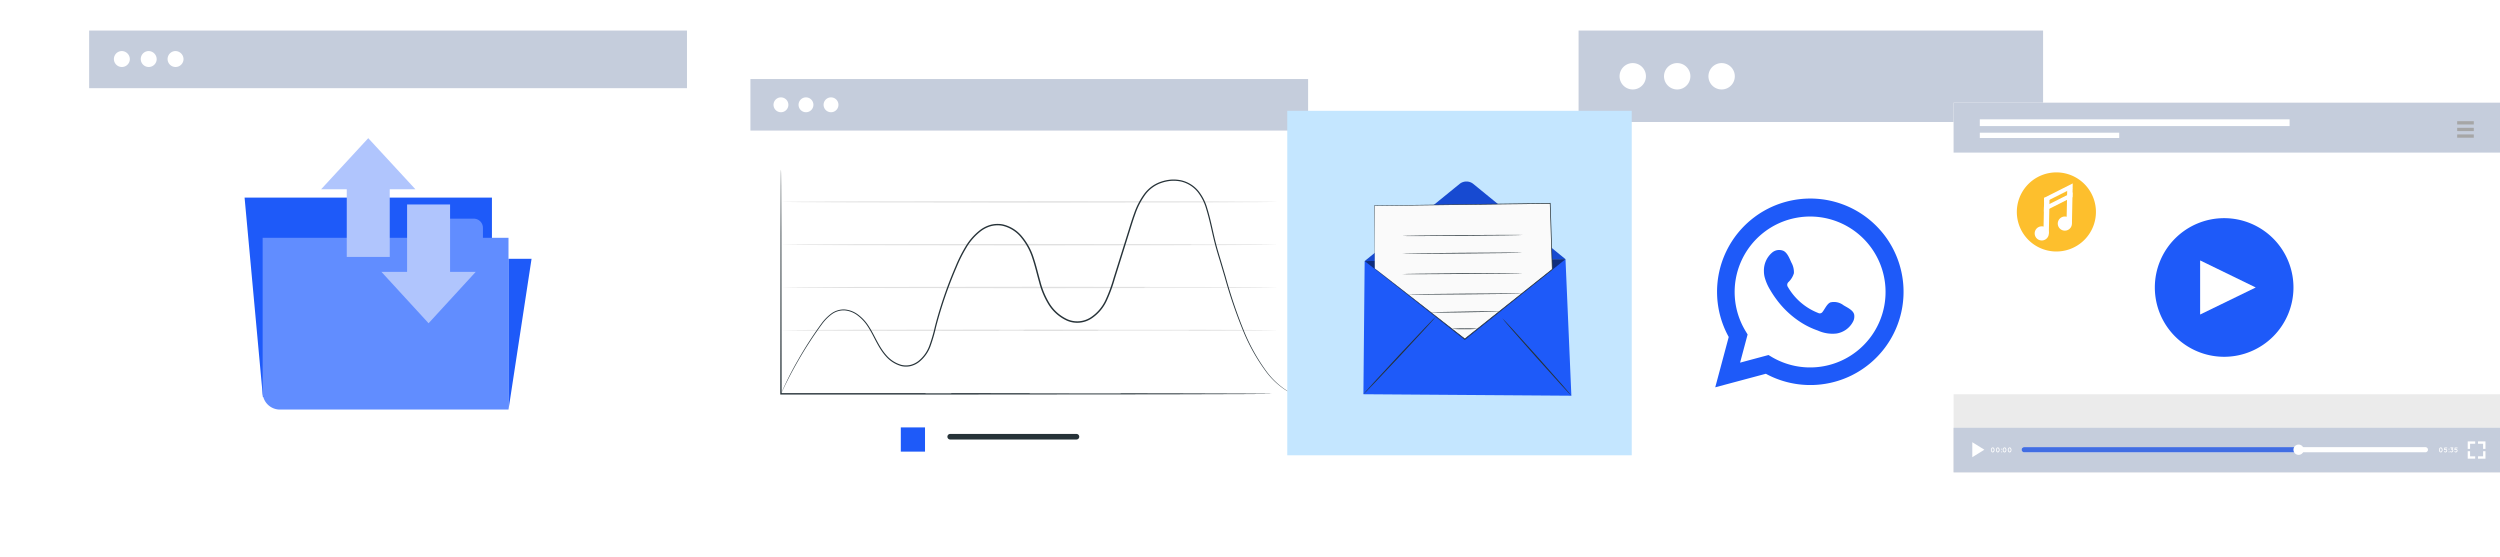 <svg xmlns="http://www.w3.org/2000/svg" xmlns:xlink="http://www.w3.org/1999/xlink" width="490.998" height="109.4" viewBox="0 0 490.998 109.4">
  <defs>
    <filter id="Trazado_831069" x="138.382" y="9.523" width="127.529" height="99.876" filterUnits="userSpaceOnUse">
      <feOffset dy="3" input="SourceAlpha"/>
      <feGaussianBlur stdDeviation="3" result="blur"/>
      <feFlood flood-opacity="0.161"/>
      <feComposite operator="in" in2="blur"/>
      <feComposite in="SourceGraphic"/>
    </filter>
    <clipPath id="clip-path">
      <rect id="Rectángulo_375638" data-name="Rectángulo 375638" width="39.389" height="32.972" fill="none"/>
    </clipPath>
    <clipPath id="clip-path-2">
      <rect id="Rectángulo_375639" data-name="Rectángulo 375639" width="25.244" height="19.913" fill="none"/>
    </clipPath>
    <filter id="Trazado_831070" x="301.032" y="0" width="109.313" height="109.313" filterUnits="userSpaceOnUse">
      <feOffset dy="3" input="SourceAlpha"/>
      <feGaussianBlur stdDeviation="3" result="blur-2"/>
      <feFlood flood-opacity="0.161"/>
      <feComposite operator="in" in2="blur-2"/>
      <feComposite in="SourceGraphic"/>
    </filter>
    <clipPath id="clip-path-3">
      <rect id="Rectángulo_383790" data-name="Rectángulo 383790" width="40.846" height="42.072" fill="none"/>
    </clipPath>
    <clipPath id="clip-path-5">
      <rect id="Rectángulo_383788" data-name="Rectángulo 383788" width="39.444" height="15.864" fill="none"/>
    </clipPath>
    <clipPath id="clip-path-6">
      <path id="Trazado_831288" data-name="Trazado 831288" d="M0,0H107.316V72.6H0Z" fill="#fff"/>
    </clipPath>
    <clipPath id="clip-path-7">
      <rect id="Rectángulo_383784" data-name="Rectángulo 383784" width="107.316" height="72.599" fill="none"/>
    </clipPath>
    <clipPath id="clip-path-8">
      <rect id="Rectángulo_383776" data-name="Rectángulo 383776" width="54.392" height="1.01" fill="#1249dc"/>
    </clipPath>
    <clipPath id="clip-path-9">
      <rect id="Rectángulo_383793" data-name="Rectángulo 383793" width="7.471" height="11.207" fill="none"/>
    </clipPath>
    <clipPath id="clip-path-10">
      <rect id="Rectángulo_383786" data-name="Rectángulo 383786" width="27.227" height="27.227" fill="#1e5af9"/>
    </clipPath>
    <filter id="Rectángulo_375629" x="8.509" y="0" width="135.414" height="102.733" filterUnits="userSpaceOnUse">
      <feOffset dy="3" input="SourceAlpha"/>
      <feGaussianBlur stdDeviation="3" result="blur-3"/>
      <feFlood flood-opacity="0.161"/>
      <feComposite operator="in" in2="blur-3"/>
      <feComposite in="SourceGraphic"/>
    </filter>
    <clipPath id="clip-path-11">
      <rect id="Rectángulo_383741" data-name="Rectángulo 383741" width="117.414" height="75.143" fill="#6e40fc"/>
    </clipPath>
    <clipPath id="clip-path-12">
      <rect id="Rectángulo_383800" data-name="Rectángulo 383800" width="56.363" height="53.302" fill="none"/>
    </clipPath>
  </defs>
  <g id="Grupo_1085038" data-name="Grupo 1085038" transform="translate(0 1.162)">
    <path id="Trazado_829292" data-name="Trazado 829292" d="M0,0H465.619V80.312H0Z" transform="translate(0 18.998)" fill="#fff"/>
    <g id="Grupo_1071698" data-name="Grupo 1071698" transform="translate(147.382 14.361)">
      <g id="Grupo_1071708" data-name="Grupo 1071708">
        <g transform="matrix(1, 0, 0, 1, -147.38, -15.52)" filter="url(#Trazado_831069)">
          <path id="Trazado_831069-2" data-name="Trazado 831069" d="M0,0H109.529V81.876H0Z" transform="translate(147.38 15.52)" fill="#fff"/>
        </g>
        <path id="Trazado_831068" data-name="Trazado 831068" d="M0,0H109.529V10.12H0Z" transform="translate(0 0.001)" fill="#c5cddc"/>
        <g id="Grupo_1071696" data-name="Grupo 1071696" transform="translate(4.537 3.602)">
          <g id="Grupo_1071709" data-name="Grupo 1071709">
            <path id="Trazado_818387" data-name="Trazado 818387" d="M11.431,8.271A1.459,1.459,0,1,1,9.973,6.813a1.459,1.459,0,0,1,1.458,1.458" transform="translate(-8.514 -6.813)" fill="#fff"/>
            <path id="Trazado_818388" data-name="Trazado 818388" d="M20.377,8.271a1.459,1.459,0,1,1-1.458-1.458,1.459,1.459,0,0,1,1.458,1.458" transform="translate(-12.542 -6.813)" fill="#fff"/>
            <path id="Trazado_818389" data-name="Trazado 818389" d="M29.322,8.271a1.459,1.459,0,1,1-1.458-1.458,1.459,1.459,0,0,1,1.458,1.458" transform="translate(-16.57 -6.813)" fill="#fff"/>
            <path id="Trazado_818391" data-name="Trazado 818391" d="M108.78,89.906c0,.079-21.8.143-48.679.143s-48.684-.064-48.684-.143,21.793-.143,48.684-.143,48.679.064,48.679.143" transform="translate(-9.821 -44.164)" fill="#e0e0e0"/>
            <path id="Trazado_818392" data-name="Trazado 818392" d="M108.78,74.616c0,.079-21.8.143-48.679.143s-48.684-.064-48.684-.143,21.793-.143,48.684-.143,48.679.064,48.679.143" transform="translate(-9.821 -37.279)" fill="#e0e0e0"/>
            <path id="Trazado_818393" data-name="Trazado 818393" d="M108.78,59.325c0,.079-21.8.143-48.679.143s-48.684-.064-48.684-.143,21.793-.143,48.684-.143,48.679.064,48.679.143" transform="translate(-9.821 -30.394)" fill="#e0e0e0"/>
            <path id="Trazado_818394" data-name="Trazado 818394" d="M108.78,44.035c0,.079-21.8.143-48.679.143s-48.684-.064-48.684-.143,21.793-.143,48.684-.143,48.679.064,48.679.143" transform="translate(-9.821 -23.509)" fill="#e0e0e0"/>
            <rect id="Rectángulo_375637" data-name="Rectángulo 375637" width="4.756" height="4.756" transform="translate(24.998 64.817)" fill="#1e5af9"/>
            <path id="Trazado_818396" data-name="Trazado 818396" d="M95.984,128.153h-24.8a.546.546,0,1,1,0-1.093h24.8a.546.546,0,0,1,0,1.093" transform="translate(-36.487 -60.959)" fill="#263238"/>
            <path id="Trazado_818397" data-name="Trazado 818397" d="M107.4,76.681s-.123.01-.362.015l-1.064.014-4.089.026-15.039.046-49.615.042-26.171-.01h-.133v-.133c.021-12.9.039-23.9.052-31.684.016-3.879.029-6.957.038-9.076.009-1.047.016-1.855.021-2.413,0-.267.008-.472.011-.621s.011-.211.011-.211.008.071.012.211.006.353.011.621c0,.558.012,1.366.021,2.413.009,2.119.021,5.2.038,9.076.013,7.783.031,18.781.052,31.684l-.133-.133,26.171-.01,49.615.042,15.039.046,4.089.027,1.064.014c.24,0,.362.015.362.015" transform="translate(-9.6 -18.459)" fill="#263238"/>
            <g id="Grupo_1071691" data-name="Grupo 1071691" transform="translate(50.227 25.25)" opacity="0.3">
              <g id="Grupo_1071690" data-name="Grupo 1071690">
                <g id="Grupo_1071689" data-name="Grupo 1071689" clip-path="url(#clip-path)">
                  <path id="Trazado_818398" data-name="Trazado 818398" d="M135.626,52.746,99.884,85.717h17.871L139.273,65.8Z" transform="translate(-99.884 -52.746)" fill="#fff"/>
                </g>
              </g>
            </g>
            <g id="Grupo_1071694" data-name="Grupo 1071694" transform="translate(29.753 38.309)" opacity="0.3">
              <g id="Grupo_1071693" data-name="Grupo 1071693">
                <g id="Grupo_1071692" data-name="Grupo 1071692" clip-path="url(#clip-path-2)">
                  <path id="Trazado_818399" data-name="Trazado 818399" d="M87.368,79.3,67.7,96.414H62.64L85.861,76.5l2.023,3.427" transform="translate(-62.639 -76.502)" fill="#fff"/>
                </g>
              </g>
            </g>
            <path id="Trazado_818400" data-name="Trazado 818400" d="M11.167,78.242a63.463,63.463,0,0,1,3.307-6.575A74.743,74.743,0,0,1,19.152,64.4a9.24,9.24,0,0,1,1.837-1.876,4.169,4.169,0,0,1,2.65-.853,5.044,5.044,0,0,1,2.754,1.073,8.533,8.533,0,0,1,2.087,2.318c1.161,1.784,1.9,3.941,3.441,5.649a6.084,6.084,0,0,0,2.885,1.842,3.8,3.8,0,0,0,1.749.021,4.214,4.214,0,0,0,1.61-.778,6.84,6.84,0,0,0,2.142-3,31.283,31.283,0,0,0,1.09-3.748,81.158,81.158,0,0,1,2.451-7.82q.728-1.974,1.582-3.955a28.115,28.115,0,0,1,1.953-3.906,11.59,11.59,0,0,1,2.962-3.345,6.137,6.137,0,0,1,2.066-.993,5.493,5.493,0,0,1,2.316-.067,6.912,6.912,0,0,1,3.889,2.484A12.361,12.361,0,0,1,60.838,51.6c.5,1.5.854,3.054,1.291,4.583a15.584,15.584,0,0,0,1.843,4.383,8.033,8.033,0,0,0,3.519,3.062,4.847,4.847,0,0,0,4.434-.361A8.125,8.125,0,0,0,74.9,59.834a29.316,29.316,0,0,0,1.582-4.3l2.69-8.564c.447-1.4.85-2.79,1.348-4.144a14.707,14.707,0,0,1,1.956-3.8,7.214,7.214,0,0,1,1.493-1.5,6.955,6.955,0,0,1,1.86-.955,8.218,8.218,0,0,1,2.021-.407,7.4,7.4,0,0,1,2.03.169A6.215,6.215,0,0,1,93.2,38.444a9.747,9.747,0,0,1,1.713,3.414c.737,2.392,1.139,4.773,1.732,7,.287,1.118.623,2.2.943,3.26l.921,3.12a95.5,95.5,0,0,0,3.664,10.814,37.273,37.273,0,0,0,4.169,7.521,15.384,15.384,0,0,0,3.846,3.808,8.991,8.991,0,0,0,1.249.66c.293.127.441.2.441.2s-.154-.054-.451-.173a8.222,8.222,0,0,1-1.27-.638,15.182,15.182,0,0,1-3.9-3.791,36.92,36.92,0,0,1-4.227-7.524A94.44,94.44,0,0,1,98.311,55.3q-.453-1.522-.929-3.116c-.323-1.059-.662-2.144-.954-3.265-.6-2.24-1.008-4.616-1.746-6.989A9.511,9.511,0,0,0,93.008,38.6a5.966,5.966,0,0,0-3.182-2.03,7.144,7.144,0,0,0-1.954-.159,8,8,0,0,0-1.954.4,6.518,6.518,0,0,0-3.227,2.373,14.453,14.453,0,0,0-1.914,3.736c-.491,1.34-.894,2.736-1.34,4.133l-2.683,8.566a29.5,29.5,0,0,1-1.6,4.346,8.4,8.4,0,0,1-3.085,3.55,5.113,5.113,0,0,1-4.688.382,8.31,8.31,0,0,1-3.65-3.169,15.833,15.833,0,0,1-1.88-4.463c-.44-1.54-.787-3.087-1.286-4.571A12.068,12.068,0,0,0,58.4,47.63a6.636,6.636,0,0,0-3.725-2.391,5.22,5.22,0,0,0-2.2.062,5.858,5.858,0,0,0-1.973.948,11.339,11.339,0,0,0-2.891,3.265,27.928,27.928,0,0,0-1.939,3.867q-.851,1.972-1.581,3.94a80.965,80.965,0,0,0-2.454,7.792,31.663,31.663,0,0,1-1.1,3.776,7.09,7.09,0,0,1-2.227,3.1,4.445,4.445,0,0,1-1.7.817,4.02,4.02,0,0,1-1.855-.026,6.293,6.293,0,0,1-2.993-1.915c-1.576-1.765-2.306-3.928-3.45-5.69A8.322,8.322,0,0,0,26.277,62.9a4.863,4.863,0,0,0-2.646-1.045,4,4,0,0,0-2.542.81,9.119,9.119,0,0,0-1.81,1.835,76.512,76.512,0,0,0-4.707,7.222c-1.183,2.052-2.014,3.694-2.568,4.811l-.619,1.277c-.139.288-.217.433-.217.433" transform="translate(-9.709 -20.021)" fill="#263238"/>
          </g>
        </g>
      </g>
    </g>
    <g id="Grupo_1071703" data-name="Grupo 1071703" transform="translate(310.032 4.838)">
      <g transform="matrix(1, 0, 0, 1, -310.03, -6)" filter="url(#Trazado_831070)">
        <path id="Trazado_831070-2" data-name="Trazado 831070" d="M0,0H91.313V91.313H0Z" transform="translate(310.03 6)" fill="#fff"/>
      </g>
      <g id="Grupo_1071702" data-name="Grupo 1071702" transform="translate(0)">
        <g id="Grupo_1071711" data-name="Grupo 1071711">
          <path id="Trazado_831287" data-name="Trazado 831287" d="M0,0H91.228V17.96H0Z" fill="#c5cddc"/>
          <path id="Trazado_818409" data-name="Trazado 818409" d="M13.859,9.534a2.589,2.589,0,1,1-2.588-2.588,2.588,2.588,0,0,1,2.588,2.588" transform="translate(-0.63 -0.554)" fill="#fff"/>
          <path id="Trazado_818410" data-name="Trazado 818410" d="M22.987,9.534A2.589,2.589,0,1,1,20.4,6.946a2.588,2.588,0,0,1,2.588,2.588" transform="translate(-1.03 -0.554)" fill="#fff"/>
          <path id="Trazado_818411" data-name="Trazado 818411" d="M32.115,9.534a2.589,2.589,0,1,1-2.588-2.588,2.588,2.588,0,0,1,2.588,2.588" transform="translate(-1.431 -0.554)" fill="#fff"/>
        </g>
      </g>
      <path id="Trazado_831268" data-name="Trazado 831268" d="M107.9,70.421l2.655-9.915a18.314,18.314,0,1,1,7.291,7.228L107.88,70.4Zm10.449-6.379.629.377a14.819,14.819,0,1,0-5.091-5.028l.377.629-1.477,5.531,5.562-1.493Z" transform="translate(-81.067 -0.327)" fill="#1e5af9"/>
      <path id="Trazado_831269" data-name="Trazado 831269" d="M129.662,50.664a3.07,3.07,0,0,0-2.624-.6c-.676.283-1.116,1.351-1.556,1.886a.653.653,0,0,1-.849.189,11.851,11.851,0,0,1-5.924-5.075.732.732,0,0,1,.094-.99,3.96,3.96,0,0,0,1.068-1.744,3.887,3.887,0,0,0-.487-2.074c-.361-.77-.754-1.87-1.524-2.294a2.14,2.14,0,0,0-2.278.33,4.62,4.62,0,0,0-1.6,3.645,4.809,4.809,0,0,0,.141,1.163,9.532,9.532,0,0,0,1.116,2.561,18.934,18.934,0,0,0,1.163,1.76,18.08,18.08,0,0,0,5.028,4.682,15.56,15.56,0,0,0,3.143,1.493,6.972,6.972,0,0,0,3.661.581,4.43,4.43,0,0,0,3.315-2.467,2.159,2.159,0,0,0,.157-1.257c-.189-.864-1.367-1.383-2.058-1.807Z" transform="translate(-77.581 3.325)" fill="#1e5af9" fill-rule="evenodd"/>
    </g>
    <g id="Grupo_1071706" data-name="Grupo 1071706" transform="translate(252.818 20.601)">
      <path id="Trazado_831272" data-name="Trazado 831272" d="M0,0H67.655V67.655H0Z" fill="#c4e6ff"/>
      <g id="Grupo_1085188" data-name="Grupo 1085188" transform="translate(14.954 13.885)">
        <g id="Grupo_1085196" data-name="Grupo 1085196" clip-path="url(#clip-path-3)">
          <path id="Trazado_831272-2" data-name="Trazado 831272" d="M.247,55.223,0,81.376l40.845.293L39.691,54.854Z" transform="translate(-0.001 -39.598)" fill="#1e5af9"/>
          <g id="Grupo_1085195" data-name="Grupo 1085195">
            <g id="Grupo_1085194" data-name="Grupo 1085194" clip-path="url(#clip-path-3)">
              <path id="Trazado_831273" data-name="Trazado 831273" d="M.883,15.625,19.52.48a2.144,2.144,0,0,1,2.708,0l18.1,14.773" transform="translate(-0.637 0)" fill="#174ad1"/>
              <path id="Trazado_831275" data-name="Trazado 831275" d="M0,110.6c-.049-.046,3.1-3.5,7.036-7.715s7.166-7.595,7.216-7.548-3.1,3.5-7.037,7.715S.05,110.642,0,110.6" transform="translate(0 -68.818)" fill="#263238"/>
              <path id="Trazado_831276" data-name="Trazado 831276" d="M111.6,111.755c-.05.045-3.133-3.327-6.884-7.53s-6.752-7.649-6.7-7.693,3.132,3.326,6.884,7.531,6.752,7.648,6.7,7.693" transform="translate(-70.752 -69.684)" fill="#263238"/>
              <g id="Grupo_1085193" data-name="Grupo 1085193" transform="translate(0.246 15.256)" opacity="0.5">
                <g id="Grupo_1085192" data-name="Grupo 1085192">
                  <g id="Grupo_1085191" data-name="Grupo 1085191" clip-path="url(#clip-path-5)">
                    <path id="Trazado_831277" data-name="Trazado 831277" d="M40.328,54.854,20.553,70.719.883,55.223" transform="translate(-0.883 -54.854)"/>
                  </g>
                </g>
              </g>
              <path id="Trazado_831278" data-name="Trazado 831278" d="M7.81,28.211,7.723,15.891l34.538-.48.416,12.962L25.488,42.038Z" transform="translate(-5.575 -11.125)" fill="#fafafa"/>
              <path id="Trazado_831279" data-name="Trazado 831279" d="M7.688,28.021s.114.082.328.246l.942.726,3.575,2.776L25.4,41.8h-.074L42.511,28.127l-.027.058c-.08-2.473-.164-5.067-.248-7.707-.057-1.777-.113-3.533-.169-5.255l.073.07L7.6,15.748l.046-.047c.018,3.873.032,6.949.041,9.061,0,1.054,0,1.866.005,2.419q0,.41,0,.625c0,.141,0,.214,0,.214s0-.069-.008-.208-.006-.349-.01-.62c-.006-.552-.016-1.362-.029-2.414-.02-2.115-.05-5.2-.087-9.077v-.046H7.6l34.538-.506h.071l0,.071c.055,1.722.112,3.478.169,5.255.085,2.64.168,5.234.247,7.706v.036l-.028.022L25.4,41.895l-.037.029L25.33,41.9,12.475,31.806l-3.549-2.8L8,28.275c-.208-.166-.311-.254-.311-.254" transform="translate(-5.453 -10.935)" fill="#263238"/>
              <path id="Trazado_831280" data-name="Trazado 831280" d="M51.086,37.691c0,.04-5.282.115-11.8.169s-11.8.064-11.8.024,5.28-.115,11.8-.169,11.8-.064,11.8-.024" transform="translate(-19.846 -27.191)" fill="#263238"/>
              <path id="Trazado_831281" data-name="Trazado 831281" d="M51.112,50.2c0,.04-5.282.115-11.8.169s-11.8.064-11.8.024,5.28-.115,11.8-.169,11.8-.064,11.8-.024" transform="translate(-19.865 -36.224)" fill="#263238"/>
              <path id="Trazado_831282" data-name="Trazado 831282" d="M51.142,64.625c0,.04-5.282.115-11.8.169s-11.8.064-11.8.024,5.28-.115,11.8-.169,11.8-.064,11.8-.024" transform="translate(-19.886 -46.634)" fill="#263238"/>
              <path id="Trazado_831283" data-name="Trazado 831283" d="M53.987,79.044c0,.04-5.039.113-11.254.164s-11.256.059-11.256.019,5.038-.113,11.255-.164S53.987,79,53.987,79.044" transform="translate(-22.723 -57.042)" fill="#263238"/>
              <path id="Trazado_831284" data-name="Trazado 831284" d="M61.207,91.713a.507.507,0,0,1-.138.016l-.4.017-1.459.036L54.4,91.87c-1.881.035-3.584.046-4.816.045l-1.46-.01-.4-.01a.512.512,0,0,1-.139-.014.5.5,0,0,1,.138-.016l.4-.017,1.459-.036,4.815-.088c1.88-.035,3.583-.046,4.815-.045l1.46.01.4.01a.5.5,0,0,1,.138.013" transform="translate(-34.353 -66.182)" fill="#263238"/>
              <path id="Trazado_831285" data-name="Trazado 831285" d="M67.537,103.825a21.874,21.874,0,0,1-2.515.078,21.944,21.944,0,0,1-2.516-.067,21.9,21.9,0,0,1,2.515-.078,21.9,21.9,0,0,1,2.515.067" transform="translate(-45.122 -74.9)" fill="#263238"/>
            </g>
          </g>
        </g>
      </g>
    </g>
    <g id="Grupo_1085185" data-name="Grupo 1085185" transform="translate(383.682 18.999)">
      <g id="Enmascarar_grupo_1059128" data-name="Enmascarar grupo 1059128" clip-path="url(#clip-path-6)">
        <path id="Trazado_831265" data-name="Trazado 831265" d="M0,0H107.316V72.6H0Z" transform="translate(0 0)" fill="#fff"/>
        <g id="Grupo_1085183" data-name="Grupo 1085183" transform="translate(0 0)">
          <g id="Grupo_1085182" data-name="Grupo 1085182" clip-path="url(#clip-path-7)">
            <path id="Trazado_831242" data-name="Trazado 831242" d="M23.587,31.857a7.768,7.768,0,1,0,6.1-6.1,7.775,7.775,0,0,0-6.1,6.1" transform="translate(-11.015 -11.911)" fill="#fdbf2d"/>
            <path id="Trazado_831243" data-name="Trazado 831243" d="M144.133,77.838,115.718,49.784Z" transform="translate(-36.817 -20.558)" fill="#1249dc"/>
            <path id="Trazado_831267" data-name="Trazado 831267" d="M0,0H107.316V15.328H0Z" transform="translate(0 57.271)" fill="#ebebeb"/>
            <path id="Trazado_831266" data-name="Trazado 831266" d="M0,0H107.316V8.744H0Z" transform="translate(0 63.855)" fill="#c5cddc"/>
            <path id="Trazado_831264" data-name="Trazado 831264" d="M0,0H107.316V9.81H0Z" fill="#c5cddc"/>
            <path id="Trazado_831246" data-name="Trazado 831246" d="M102.068,115.248H23.28a.505.505,0,0,0,0,1.01h78.788a.505.505,0,0,0,0-1.01" transform="translate(-9.405 -47.59)" fill="#fff"/>
            <g id="Grupo_1085181" data-name="Grupo 1085181" transform="translate(13.37 67.658)" opacity="0.8">
              <g id="Grupo_1085180" data-name="Grupo 1085180">
                <g id="Grupo_1085179" data-name="Grupo 1085179" clip-path="url(#clip-path-8)">
                  <path id="Trazado_831247" data-name="Trazado 831247" d="M23.28,115.248a.505.505,0,0,0,0,1.01H77.167v-1.01Z" transform="translate(-22.775 -115.248)" fill="#1249dc"/>
                </g>
              </g>
            </g>
            <path id="Trazado_831248" data-name="Trazado 831248" d="M113.706,115.4a1.01,1.01,0,1,1,1.01,1.01,1.01,1.01,0,0,1-1.01-1.01" transform="translate(-46.954 -47.235)" fill="#fff"/>
            <path id="Trazado_831249" data-name="Trazado 831249" d="M172,113.326v1.469h.464v-1.005h1.005v-.464H172Z" transform="translate(-71.025 -46.797)" fill="#fff"/>
            <path id="Trazado_831250" data-name="Trazado 831250" d="M176.443,113.326h-1.005v.464h1.005v1.005h.464v-1.469Z" transform="translate(-72.445 -46.797)" fill="#fff"/>
            <path id="Trazado_831251" data-name="Trazado 831251" d="M176.443,117.613h-1.005v.464h1.469v-1.469h-.464Z" transform="translate(-72.445 -48.152)" fill="#fff"/>
            <path id="Trazado_831252" data-name="Trazado 831252" d="M172.463,116.608H172v1.469h1.469v-.464h-1.005Z" transform="translate(-71.025 -48.152)" fill="#fff"/>
            <path id="Trazado_831253" data-name="Trazado 831253" d="M6.26,113.6v2.942l2.371-1.471Z" transform="translate(-2.585 -46.911)" fill="#fff"/>
            <path id="Trazado_831254" data-name="Trazado 831254" d="M12.488,115.835a.6.6,0,0,1,.1-.334.294.294,0,0,1,.518,0,.641.641,0,0,1,0,.668.294.294,0,0,1-.518,0,.6.6,0,0,1-.1-.334m.552,0a.469.469,0,0,0-.068-.249.162.162,0,0,0-.129-.085.168.168,0,0,0-.133.085.464.464,0,0,0-.068.249.456.456,0,0,0,.068.247.171.171,0,0,0,.133.087.165.165,0,0,0,.129-.087.461.461,0,0,0,.068-.247" transform="translate(-5.157 -47.631)" fill="#fff"/>
            <path id="Trazado_831255" data-name="Trazado 831255" d="M14.184,115.835a.6.6,0,0,1,.1-.334.294.294,0,0,1,.518,0,.641.641,0,0,1,0,.668.294.294,0,0,1-.518,0,.6.6,0,0,1-.1-.334m.552,0a.469.469,0,0,0-.067-.249.163.163,0,0,0-.13-.085.168.168,0,0,0-.133.085.464.464,0,0,0-.068.249.456.456,0,0,0,.068.247.171.171,0,0,0,.133.087.166.166,0,0,0,.13-.087.461.461,0,0,0,.067-.247" transform="translate(-5.857 -47.631)" fill="#fff"/>
            <path id="Trazado_831256" data-name="Trazado 831256" d="M16.034,115.727a.1.1,0,1,1,0,.208.1.1,0,0,1,0-.208m0,.556a.106.106,0,0,1,.105.1.1.1,0,0,1-.105.1.1.1,0,0,1-.1-.1.1.1,0,0,1,.1-.1" transform="translate(-6.579 -47.788)" fill="#fff"/>
            <path id="Trazado_831257" data-name="Trazado 831257" d="M16.452,115.835a.6.6,0,0,1,.1-.334.294.294,0,0,1,.518,0,.641.641,0,0,1,0,.668.294.294,0,0,1-.518,0,.6.6,0,0,1-.1-.334m.552,0a.464.464,0,0,0-.067-.249.163.163,0,0,0-.13-.085.168.168,0,0,0-.133.085.464.464,0,0,0-.068.249.456.456,0,0,0,.068.247.171.171,0,0,0,.133.087.166.166,0,0,0,.13-.087.456.456,0,0,0,.067-.247" transform="translate(-6.794 -47.631)" fill="#fff"/>
            <path id="Trazado_831258" data-name="Trazado 831258" d="M18.148,115.835a.6.6,0,0,1,.1-.334.294.294,0,0,1,.518,0,.641.641,0,0,1,0,.668.294.294,0,0,1-.518,0,.6.6,0,0,1-.1-.334m.552,0a.464.464,0,0,0-.067-.249.163.163,0,0,0-.13-.085.17.17,0,0,0-.133.085.469.469,0,0,0-.067.249.461.461,0,0,0,.067.247.172.172,0,0,0,.133.087.166.166,0,0,0,.13-.087.456.456,0,0,0,.067-.247" transform="translate(-7.494 -47.631)" fill="#fff"/>
            <path id="Trazado_831259" data-name="Trazado 831259" d="M162.386,115.835a.6.6,0,0,1,.1-.334.294.294,0,0,1,.518,0,.641.641,0,0,1,0,.668.294.294,0,0,1-.518,0,.6.6,0,0,1-.1-.334m.552,0a.464.464,0,0,0-.067-.249.163.163,0,0,0-.13-.085.17.17,0,0,0-.133.085.469.469,0,0,0-.067.249.461.461,0,0,0,.067.247.172.172,0,0,0,.133.087.166.166,0,0,0,.13-.087.456.456,0,0,0,.067-.247" transform="translate(-67.055 -47.631)" fill="#fff"/>
            <path id="Trazado_831260" data-name="Trazado 831260" d="M164.6,115.732a.347.347,0,0,1-.245.592h0a.338.338,0,0,1-.243-.1.076.076,0,0,1,0-.112.08.08,0,0,1,.112,0,.181.181,0,0,0,.134.056.184.184,0,0,0,.133-.056.191.191,0,0,0,.055-.133.186.186,0,0,0-.188-.188.185.185,0,0,0-.134.054.079.079,0,0,1-.112,0l-.015-.018v0a.008.008,0,0,0,0-.006v-.01l0,0a.079.079,0,0,1,0-.023l.042-.362a.088.088,0,0,1,.035-.056l.006,0,0,0a.085.085,0,0,1,.037-.008h.412a.079.079,0,1,1,0,.158h-.344l-.016.139a.344.344,0,0,1,.338.089" transform="translate(-67.756 -47.631)" fill="#fff"/>
            <path id="Trazado_831261" data-name="Trazado 831261" d="M165.681,115.727a.1.1,0,1,1,0,.208.1.1,0,0,1,0-.208m0,.556a.106.106,0,0,1,.105.1.1.1,0,0,1-.105.1.1.1,0,0,1-.1-.1.1.1,0,0,1,.1-.1" transform="translate(-68.374 -47.788)" fill="#fff"/>
            <path id="Trazado_831262" data-name="Trazado 831262" d="M166.64,115.729a.341.341,0,0,1,.1.245.347.347,0,0,1-.592.246.079.079,0,0,1,.112-.112.186.186,0,0,0,.133.055.192.192,0,0,0,.134-.055.187.187,0,0,0,.056-.134.182.182,0,0,0-.056-.133.188.188,0,0,0-.133-.056.068.068,0,0,1-.058-.025h0a.08.08,0,0,1,0-.112l.143-.145h-.227a.079.079,0,0,1,0-.158h.412a.079.079,0,0,1,.08.079.084.084,0,0,1-.01.038.088.088,0,0,1-.014.019l-.176.181a.322.322,0,0,1,.1.069" transform="translate(-68.6 -47.63)" fill="#fff"/>
            <path id="Trazado_831263" data-name="Trazado 831263" d="M168.06,115.732a.347.347,0,0,1-.245.592h0a.338.338,0,0,1-.243-.1.076.076,0,0,1,0-.112.08.08,0,0,1,.112,0,.181.181,0,0,0,.134.056.183.183,0,0,0,.133-.056.191.191,0,0,0,.055-.133.183.183,0,0,0-.055-.134.181.181,0,0,0-.133-.054.185.185,0,0,0-.134.054.079.079,0,0,1-.112,0c-.005-.005-.009-.012-.015-.018l0,0a.008.008,0,0,0,0-.006v-.01l0,0a.078.078,0,0,1,0-.023l.042-.362a.087.087,0,0,1,.035-.056l.006,0,0,0a.085.085,0,0,1,.037-.008h.412a.079.079,0,1,1,0,.158h-.344l-.016.139a.344.344,0,0,1,.338.089" transform="translate(-69.186 -47.631)" fill="#fff"/>
            <rect id="Rectángulo_383779" data-name="Rectángulo 383779" width="3.266" height="0.643" transform="translate(98.902 3.642)" fill="#a6a6a6"/>
            <rect id="Rectángulo_383780" data-name="Rectángulo 383780" width="3.266" height="0.643" transform="translate(98.902 4.941)" fill="#a6a6a6"/>
            <rect id="Rectángulo_383781" data-name="Rectángulo 383781" width="3.266" height="0.643" transform="translate(98.902 6.242)" fill="#a6a6a6"/>
            <rect id="Rectángulo_383782" data-name="Rectángulo 383782" width="60.847" height="1.324" transform="translate(5.148 3.276)" fill="#fff"/>
            <rect id="Rectángulo_383783" data-name="Rectángulo 383783" width="27.382" height="1.039" transform="translate(5.148 5.902)" fill="#fff"/>
            <g id="Grupo_1085198" data-name="Grupo 1085198" transform="translate(15.93 15.861)">
              <g id="Grupo_1085197" data-name="Grupo 1085197" transform="translate(0 0)" clip-path="url(#clip-path-9)">
                <path id="Trazado_831289" data-name="Trazado 831289" d="M2.777,37.449a1.389,1.389,0,1,1-1.361-1.416,1.389,1.389,0,0,1,1.361,1.416" transform="translate(0 -27.603)" fill="#fff"/>
                <rect id="Rectángulo_383791" data-name="Rectángulo 383791" width="6.982" height="1.061" transform="translate(1.717 9.809) rotate(-88.863)" fill="#fff"/>
                <path id="Trazado_831290" data-name="Trazado 831290" d="M22.16,29.2A1.389,1.389,0,1,1,20.8,27.78,1.389,1.389,0,0,1,22.16,29.2" transform="translate(-14.848 -21.281)" fill="#fff"/>
                <rect id="Rectángulo_383792" data-name="Rectángulo 383792" width="6.982" height="1.061" transform="translate(6.252 7.879) rotate(-88.863)" fill="#fff"/>
                <path id="Trazado_831291" data-name="Trazado 831291" d="M13.467.933,7.852,3.762l.018-.933L13.486,0Z" transform="translate(-6.015 0)" fill="#fff"/>
                <path id="Trazado_831292" data-name="Trazado 831292" d="M13.318,8.453,7.7,11.281l.018-.933L13.337,7.52Z" transform="translate(-5.901 -5.76)" fill="#fff"/>
              </g>
            </g>
            <g id="Grupo_1085199" data-name="Grupo 1085199" transform="translate(39.525 22.685)">
              <g id="Grupo_1085186" data-name="Grupo 1085186" transform="translate(0 0)" clip-path="url(#clip-path-10)">
                <path id="Trazado_831270" data-name="Trazado 831270" d="M3.988,23.239a13.613,13.613,0,1,1,19.252,0,13.613,13.613,0,0,1-19.252,0" transform="translate(0 0)" fill="#1e5af9"/>
                <path id="Trazado_831271" data-name="Trazado 831271" d="M8.594,18.644V8.017l10.92,5.314Z" transform="translate(0.303 0.283)" fill="#fff"/>
              </g>
            </g>
          </g>
        </g>
      </g>
    </g>
    <g id="Grupo_1085202" data-name="Grupo 1085202" transform="translate(17.509 4.838)">
      <g transform="matrix(1, 0, 0, 1, -17.51, -6)" filter="url(#Rectángulo_375629)">
        <rect id="Rectángulo_375629-2" data-name="Rectángulo 375629" width="117.414" height="84.733" transform="translate(17.51 6)" fill="#fff"/>
      </g>
      <g id="Grupo_1071687" data-name="Grupo 1071687" transform="translate(0)">
        <g id="Grupo_1071707" data-name="Grupo 1071707">
          <path id="Trazado_831286" data-name="Trazado 831286" d="M0,0H117.414V11.318H0Z" transform="translate(0)" fill="#c5cddc"/>
          <path id="Trazado_818383" data-name="Trazado 818383" d="M14.175,10.824a1.565,1.565,0,1,1-1.564-1.631,1.6,1.6,0,0,1,1.564,1.631" transform="translate(-6.184 -5.165)" fill="#fff"/>
          <path id="Trazado_818384" data-name="Trazado 818384" d="M25.867,10.824A1.565,1.565,0,1,1,24.3,9.193a1.6,1.6,0,0,1,1.564,1.631" transform="translate(-12.604 -5.165)" fill="#fff"/>
          <path id="Trazado_818385" data-name="Trazado 818385" d="M37.558,10.824a1.565,1.565,0,1,1-1.564-1.631,1.6,1.6,0,0,1,1.564,1.631" transform="translate(-19.024 -5.165)" fill="#fff"/>
          <g id="Grupo_1085117" data-name="Grupo 1085117" transform="translate(0 10.215)">
            <g id="Grupo_1085119" data-name="Grupo 1085119" clip-path="url(#clip-path-11)">
              <g id="Grupo_1085202-2" data-name="Grupo 1085202" transform="translate(30.526 10.921)">
                <path id="Trazado_831310" data-name="Trazado 831310" d="M0,0H48.58V36.7L3.6,39.17Z" transform="translate(0 11.676)" fill="#1e5af9"/>
                <g id="Grupo_1085207" data-name="Grupo 1085207">
                  <g id="Grupo_1085206" data-name="Grupo 1085206" clip-path="url(#clip-path-12)">
                    <path id="Trazado_831306" data-name="Trazado 831306" d="M92.843,224.56v-1.951a1.8,1.8,0,0,0-1.8-1.8H80.372a1.8,1.8,0,0,0-1.8,1.8v1.951H49.58v30.354a3.384,3.384,0,0,0,3.384,3.384h44.9V224.56Z" transform="translate(-46.03 -204.997)" fill="#618dff"/>
                    <path id="Trazado_831307" data-name="Trazado 831307" d="M723.922,330.909v29.607l4.526-29.607Z" transform="translate(-672.085 -307.214)" fill="#1e5af9"/>
                    <path id="Trazado_831308" data-name="Trazado 831308" d="M388.809,195.138V181.9h-8.442v13.234h-5.041l9.262,10.094,9.262-10.094Z" transform="translate(-348.45 -168.879)" fill="#b0c5fd"/>
                    <path id="Trazado_831309" data-name="Trazado 831309" d="M223.355,10.04V23.328h-8.442V10.04h-5.041L219.134,0,228.4,10.04Z" transform="translate(-194.844 0)" fill="#b0c5fd"/>
                  </g>
                </g>
              </g>
            </g>
          </g>
        </g>
      </g>
    </g>
  </g>
</svg>
